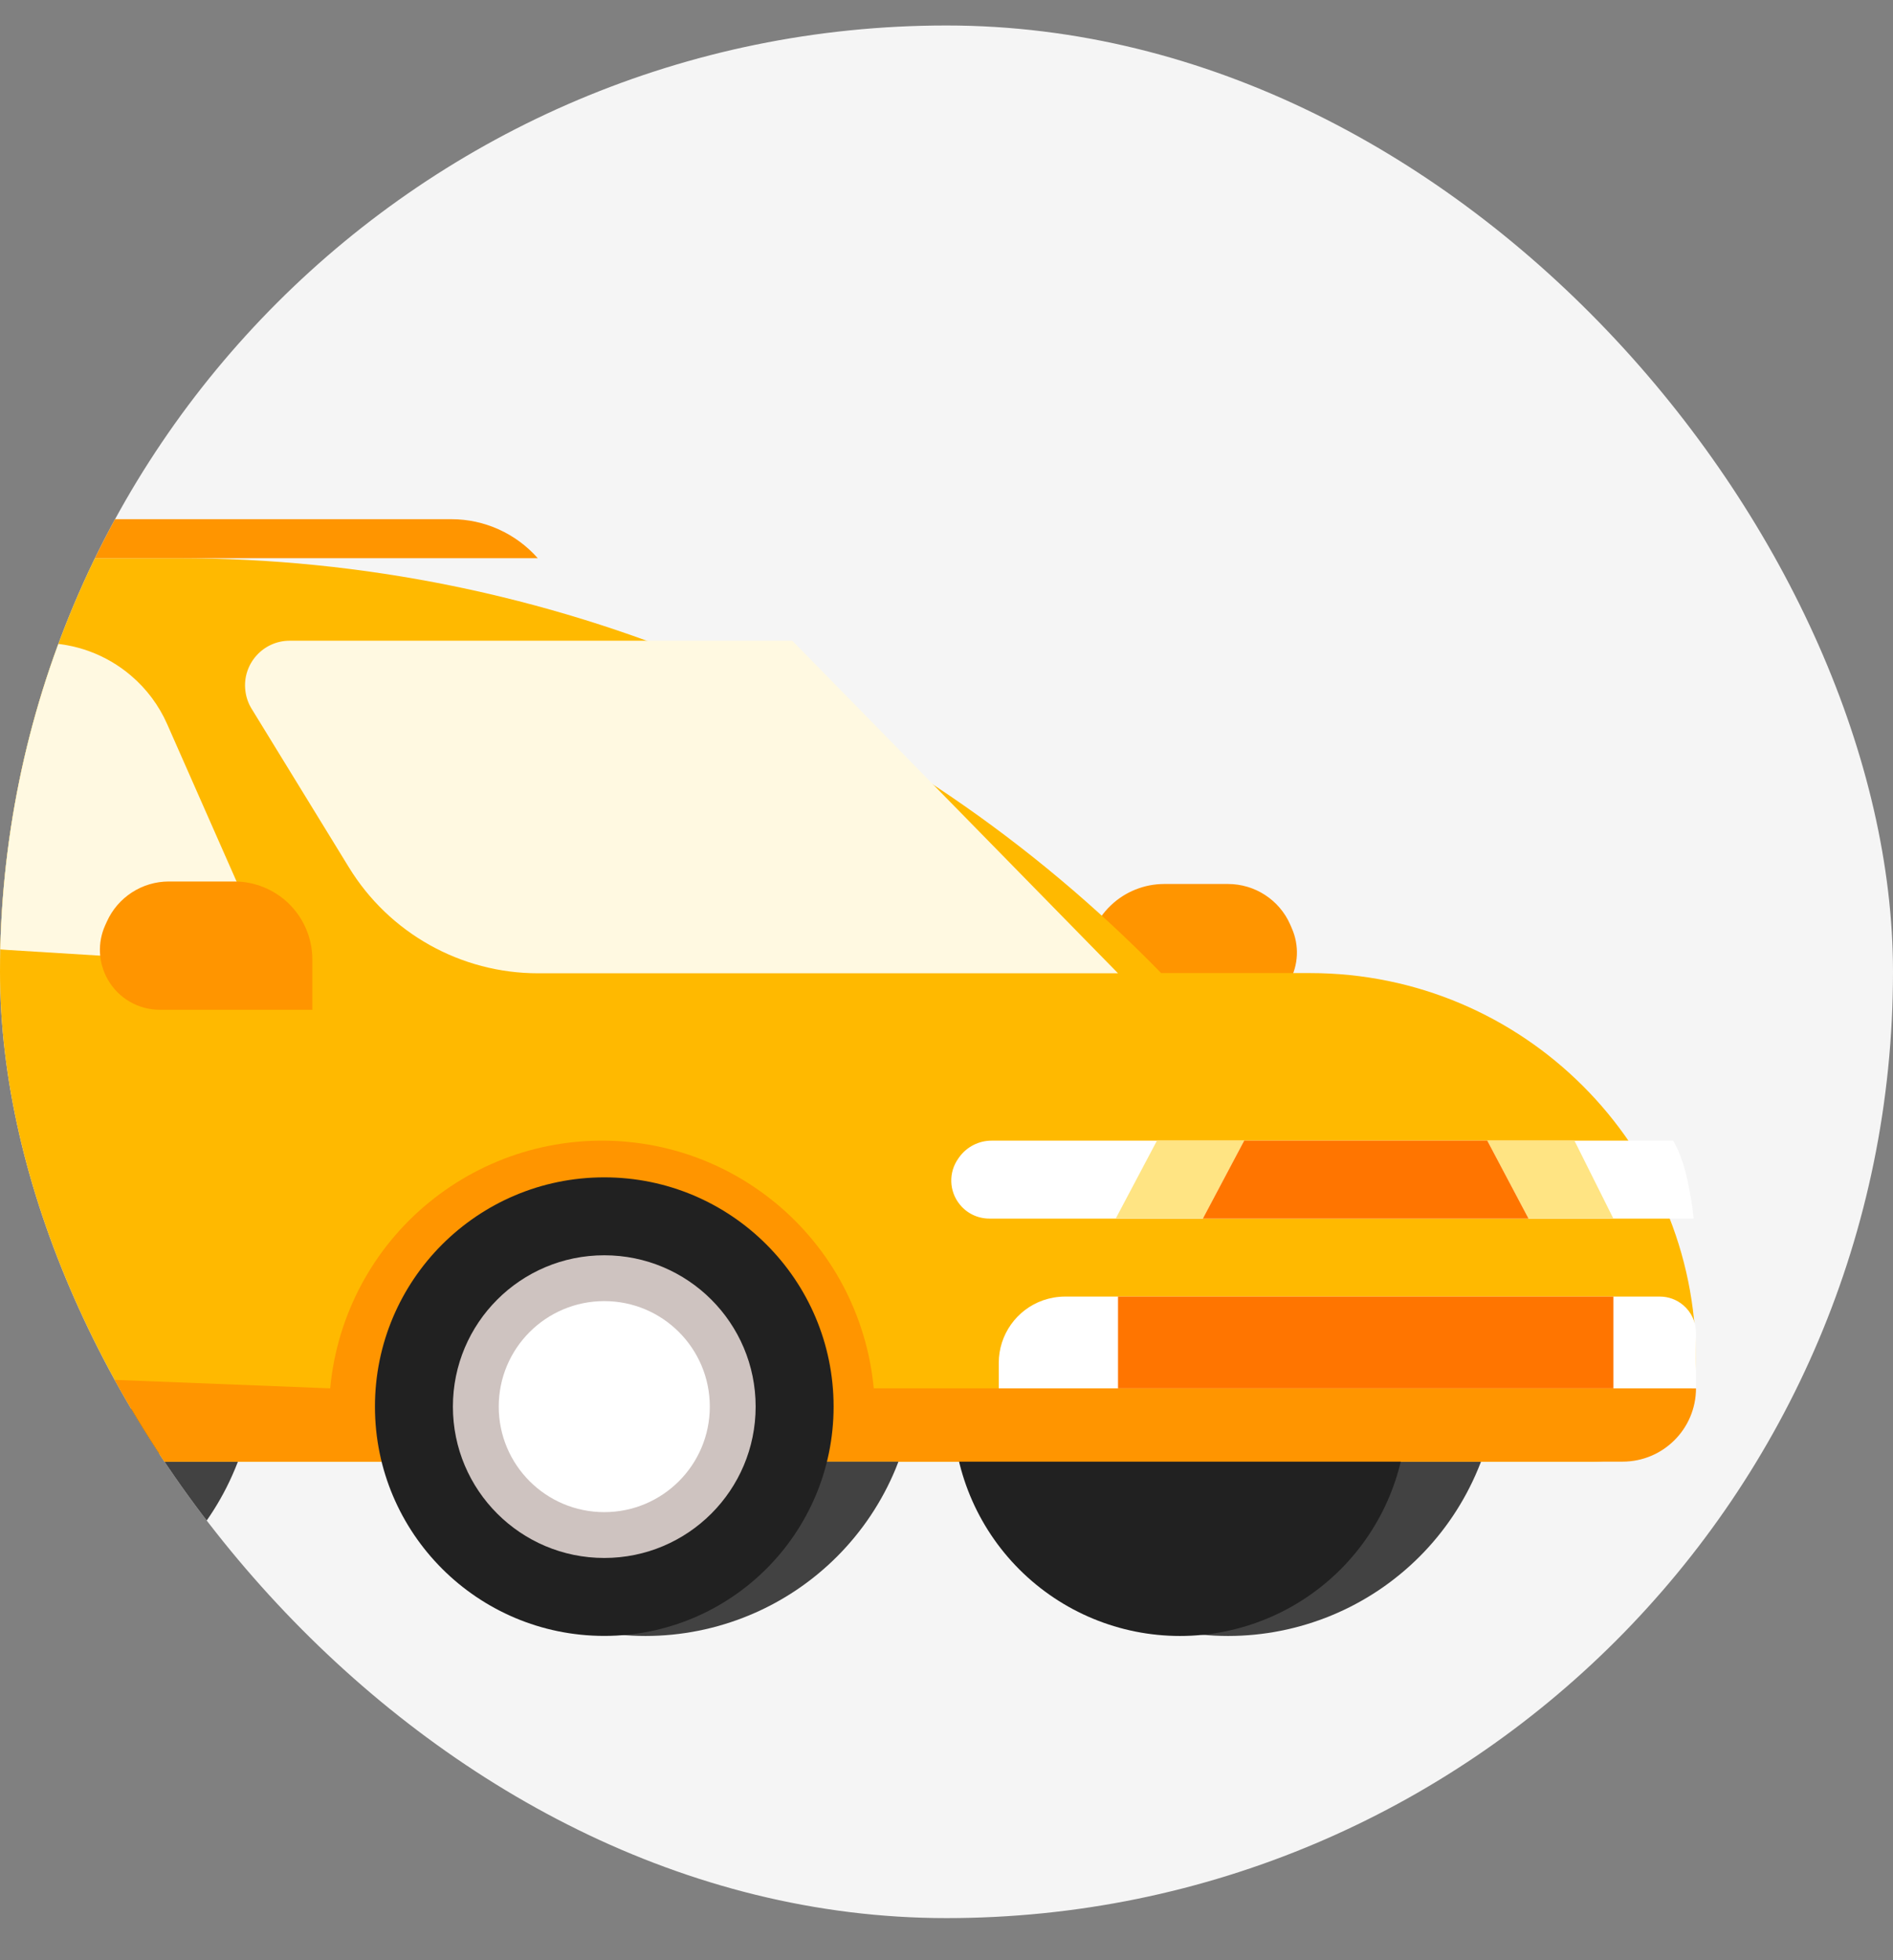 <svg width="28" height="29" viewBox="0 0 28 29" fill="none" xmlns="http://www.w3.org/2000/svg">
<rect x="0" y="0" width="28" height="29" fill="#808080" stroke="none"/>
<g clip-path="url(#clip0_15027_87979)">
<rect y="0.377" width="28" height="28" rx="14" fill="#F5F5F5"/>
<path d="M19.107 13.732L19.083 13.676C18.922 13.312 18.561 13.078 18.163 13.078H17.221C16.926 13.078 16.642 13.192 16.429 13.396C16.203 13.612 16.076 13.911 16.076 14.224V14.975H18.298C18.619 14.975 18.914 14.802 19.071 14.522C19.207 14.279 19.22 13.986 19.107 13.732Z" fill="#FF9500"/>
<path d="M-11.668 21.624H23.564C24.404 21.624 25.086 20.943 25.086 20.102C25.086 16.951 22.531 14.396 19.379 14.396H17.175C13.354 10.472 8.11 8.258 2.633 8.258H-10.237C-11.275 8.258 -12.272 8.662 -13.017 9.384C-13.505 9.856 -13.899 10.418 -14.176 11.039L-14.741 12.303C-15.457 13.908 -15.827 15.669 -15.827 17.426C-15.827 19.724 -13.965 21.624 -11.668 21.624Z" fill="#FFB900"/>
<path d="M6.676 7.681H-7.929C-8.372 7.681 -8.787 7.896 -9.042 8.258H7.954C7.63 7.891 7.165 7.681 6.676 7.681Z" fill="#FF9500"/>
<path fill-rule="evenodd" clip-rule="evenodd" d="M14.424 21.625C14.438 21.66 14.452 21.696 14.467 21.732C14.668 22.217 14.963 22.659 15.334 23.03C15.706 23.402 16.147 23.697 16.633 23.898C17.119 24.099 17.639 24.203 18.165 24.203C18.691 24.203 19.211 24.099 19.697 23.898C20.183 23.697 20.624 23.402 20.996 23.03C21.367 22.659 21.662 22.217 21.863 21.732C21.878 21.696 21.892 21.66 21.906 21.625H14.424Z" fill="#424242"/>
<path d="M20.811 20.844C20.811 21.735 20.457 22.589 19.828 23.219C19.198 23.849 18.343 24.203 17.453 24.203C16.562 24.203 15.708 23.849 15.078 23.219C14.448 22.589 14.094 21.735 14.094 20.844L17.453 20.844H20.811Z" fill="#212121"/>
<path fill-rule="evenodd" clip-rule="evenodd" d="M-3.963 21.625C-3.949 21.66 -3.935 21.696 -3.92 21.732C-3.719 22.217 -3.424 22.659 -3.053 23.03C-2.681 23.402 -2.24 23.697 -1.754 23.898C-1.268 24.099 -0.748 24.203 -0.222 24.203C0.304 24.203 0.824 24.099 1.31 23.898C1.796 23.697 2.237 23.402 2.609 23.03C2.98 22.659 3.275 22.217 3.476 21.732C3.491 21.696 3.505 21.66 3.519 21.625H-3.963Z" fill="#424242"/>
<path d="M2.424 20.844C2.424 21.735 2.07 22.589 1.44 23.219C0.811 23.849 -0.044 24.203 -0.934 24.203C-1.825 24.203 -2.679 23.849 -3.309 23.219C-3.939 22.589 -4.293 21.735 -4.293 20.844L-0.934 20.844H2.424Z" fill="#212121"/>
<path d="M24 21.624H-13.928C-14.977 21.624 -15.827 20.774 -15.827 19.725L4.867 20.539H25.086C25.086 21.138 24.6 21.624 24 21.624Z" fill="#FF9500"/>
<path d="M25.086 20.539H14.773V20.163C14.773 19.747 15.036 19.375 15.429 19.237C15.534 19.201 15.643 19.182 15.754 19.182H24.552C24.677 19.182 24.799 19.226 24.896 19.308C25.016 19.409 25.086 19.558 25.086 19.716V20.539Z" fill="white"/>
<path d="M16.537 20.539V19.182H23.864V20.539H16.537Z" fill="#FF7500"/>
<path d="M14.177 17.136L14.189 17.119C14.3 16.966 14.478 16.875 14.667 16.875H24.747C24.747 16.875 24.871 17.063 24.95 17.418C25.029 17.773 25.052 18.028 25.052 18.028H14.633C14.464 18.028 14.303 17.952 14.197 17.82C14.036 17.623 14.028 17.342 14.177 17.136Z" fill="white"/>
<path d="M16.503 18.028L17.113 16.875H18.403L17.792 18.028H16.503Z" fill="#FFE483"/>
<path d="M23.864 18.028H22.609L21.999 16.875H23.288L23.864 18.028Z" fill="#FFE483"/>
<path d="M17.792 18.028L18.403 16.875H21.999L22.609 18.028H17.792Z" fill="#FF7500"/>
<path d="M12.941 20.912C12.941 20.382 12.836 19.857 12.633 19.367C12.431 18.877 12.133 18.432 11.758 18.057C11.383 17.683 10.938 17.385 10.449 17.182C9.959 16.979 9.434 16.875 8.904 16.875C8.374 16.875 7.849 16.979 7.359 17.182C6.869 17.385 6.424 17.683 6.049 18.057C5.674 18.432 5.377 18.877 5.174 19.367C4.971 19.857 4.867 20.382 4.867 20.912H8.904H12.941Z" fill="#FF9500"/>
<path fill-rule="evenodd" clip-rule="evenodd" d="M5.807 21.624C5.821 21.66 5.835 21.696 5.85 21.731C6.051 22.217 6.346 22.658 6.718 23.03C7.089 23.402 7.531 23.697 8.016 23.898C8.502 24.099 9.023 24.203 9.548 24.203C10.074 24.203 10.595 24.099 11.08 23.898C11.566 23.697 12.007 23.402 12.379 23.03C12.751 22.658 13.046 22.217 13.247 21.731C13.261 21.696 13.276 21.66 13.289 21.624H5.807Z" fill="#424242"/>
<circle cx="8.938" cy="20.81" r="3.392" fill="#212121"/>
<ellipse cx="8.938" cy="20.81" rx="2.239" ry="2.239" fill="#CEC3C0"/>
<circle cx="8.938" cy="20.81" r="1.561" fill="white"/>
<path d="M4.053 14.297L0.114 14.054C-2.212 13.91 -3.926 11.822 -3.614 9.513H0.631C1.109 9.513 1.573 9.684 1.937 9.995C2.168 10.191 2.352 10.438 2.474 10.716L4.053 14.297Z" fill="#FFF9E1"/>
<path d="M4.285 9.479H11.719L16.537 14.399H7.957C6.817 14.399 5.758 13.806 5.162 12.834L3.722 10.486C3.671 10.404 3.64 10.312 3.629 10.216C3.583 9.824 3.89 9.479 4.285 9.479Z" fill="#FFF9E1"/>
<path d="M1.555 13.691L1.58 13.636C1.742 13.274 2.102 13.041 2.498 13.041H3.467C3.762 13.041 4.046 13.155 4.26 13.357C4.489 13.575 4.62 13.877 4.62 14.194V14.939H2.363C2.044 14.939 1.75 14.767 1.593 14.489C1.454 14.244 1.44 13.948 1.555 13.691Z" fill="#FF9500"/>
</g>
<defs>
<clipPath id="clip0_15027_87979">
<rect y="0.377" width="28" height="28" rx="14" fill="white"/>
</clipPath>
</defs>
</svg>
